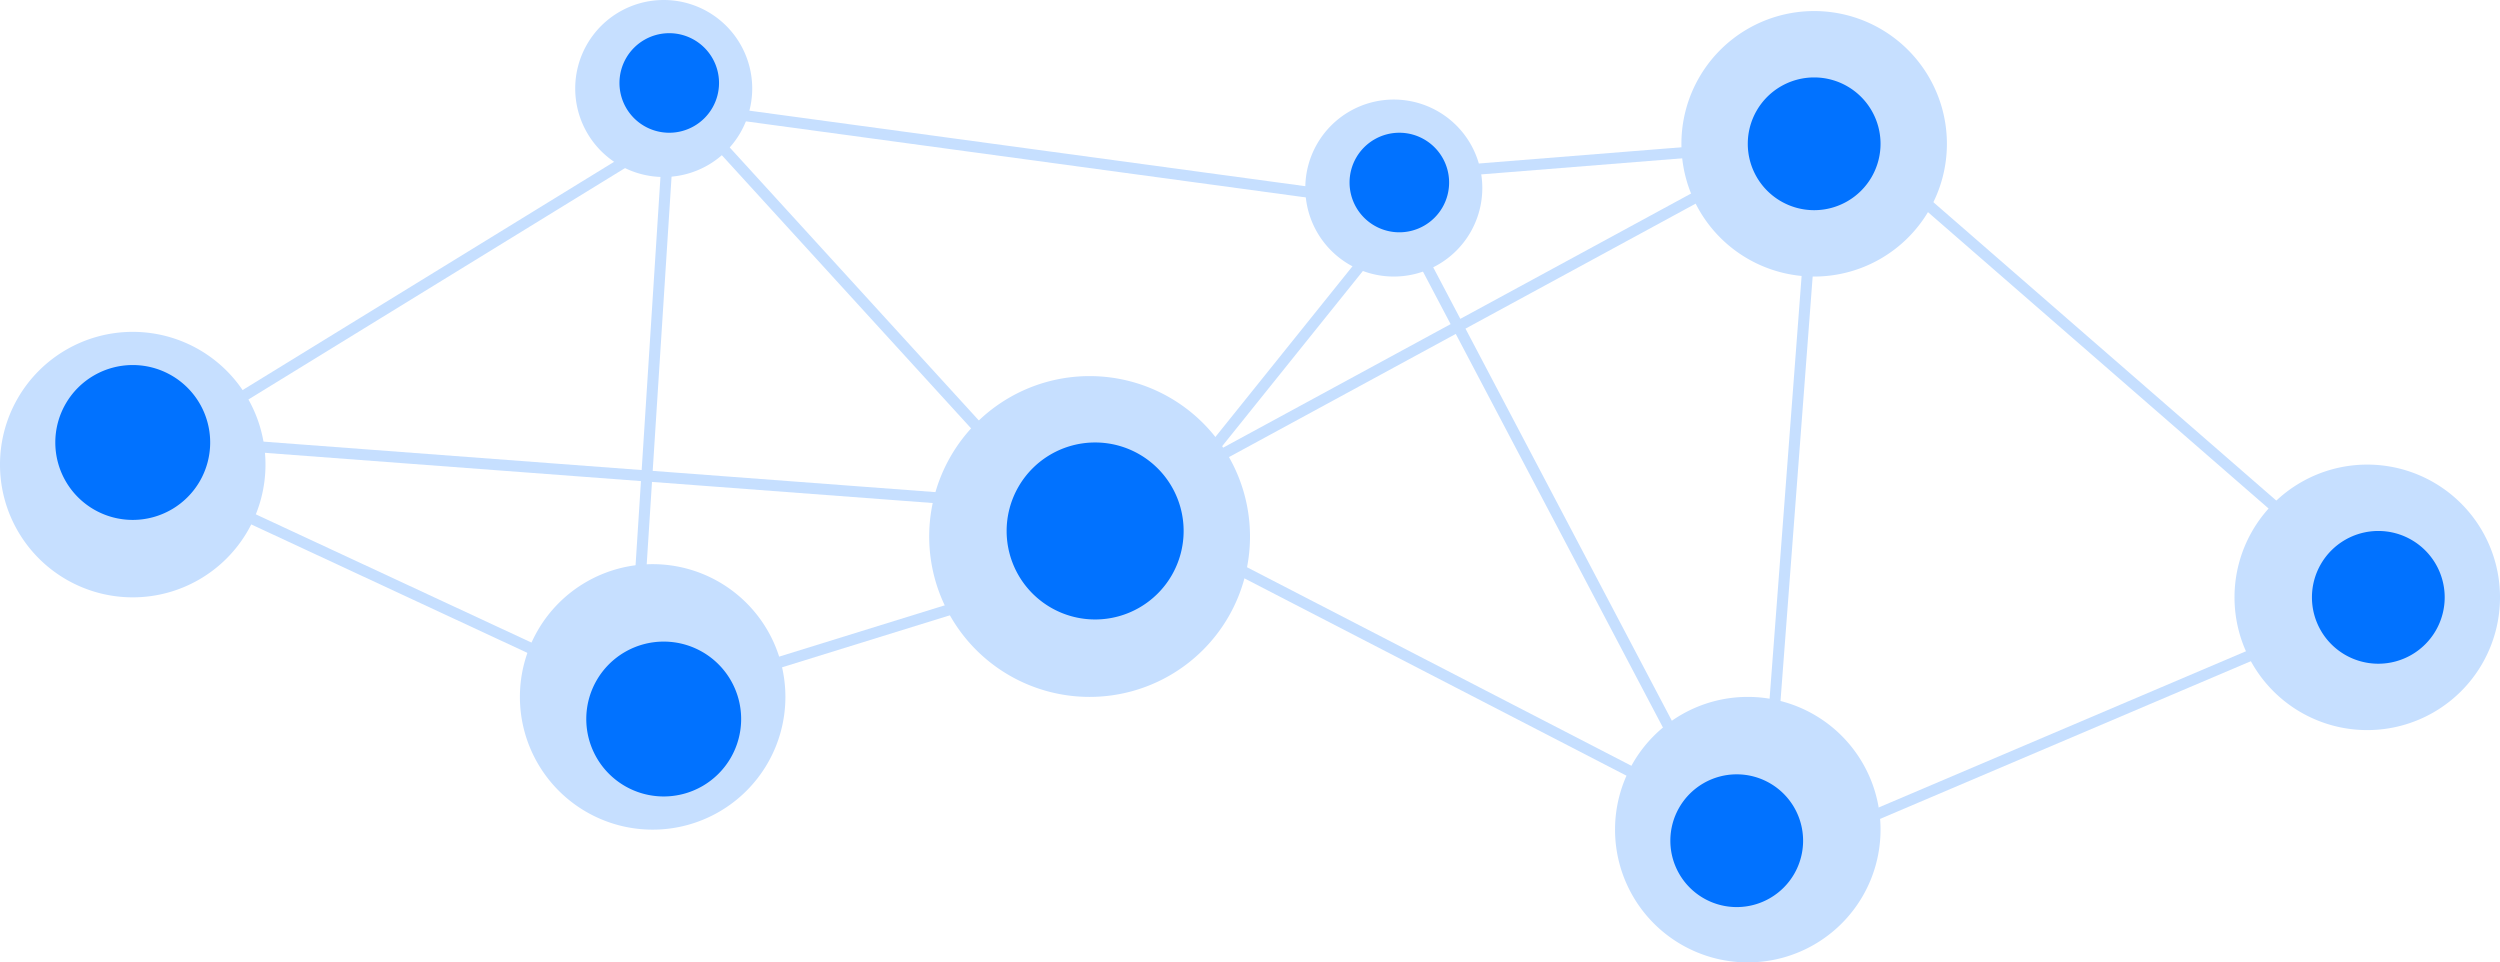 <svg xmlns="http://www.w3.org/2000/svg" width="226" height="87" fill="none">
  <path stroke="#C6DFFF" d="M60.7 62.9L102 50.1l25.3-31.5L64 10 15.5 39.8l86.5 6.5L159.5 76l5-66 50.8 44.2-57.6 24.5-33-62.7 37.5-3-65 35.3-36.5-40-3.5 54.6-41.7-19.4"/>
  <path fill="#C6DFFF" fill-rule="evenodd" d="M98.5 63a14.5 14.5 0 1 0 0-29 14.5 14.5 0 0 0 0 29zM12 54a12 12 0 1 0 0-24 12 12 0 0 0 0 24zm47 21a12 12 0 1 0 0-24 12 12 0 0 0 0 24zm105-50a12 12 0 1 0 0-24 12 12 0 0 0 0 24zm50 41a12 12 0 1 0 0-24 12 12 0 0 0 0 24zM60 16a8 8 0 1 0 0-16 8 8 0 0 0 0 16zm66 9a8 8 0 1 0 0-16 8 8 0 0 0 0 16zm32 62a12 12 0 1 0 0-24 12 12 0 0 0 0 24z" clip-rule="evenodd"/>
  <path fill="#0172FF" fill-rule="evenodd" d="M99 56a8 8 0 1 0 0-16 8 8 0 0 0 0 16zm58 26a6 6 0 1 0 0-12 6 6 0 0 0 0 12zm58-22a6 6 0 1 0 0-12 6 6 0 0 0 0 12zm-51-41a6 6 0 1 0 0-12 6 6 0 0 0 0 12zm-37.5 2a4.5 4.5 0 1 0 0-9 4.5 4.5 0 0 0 0 9zm-66-9a4.5 4.5 0 1 0 0-9 4.5 4.5 0 0 0 0 9zM60 72a7 7 0 1 0 0-14 7 7 0 0 0 0 14zM12 47a7 7 0 1 0 0-14 7 7 0 0 0 0 14z" clip-rule="evenodd"/>
</svg>
